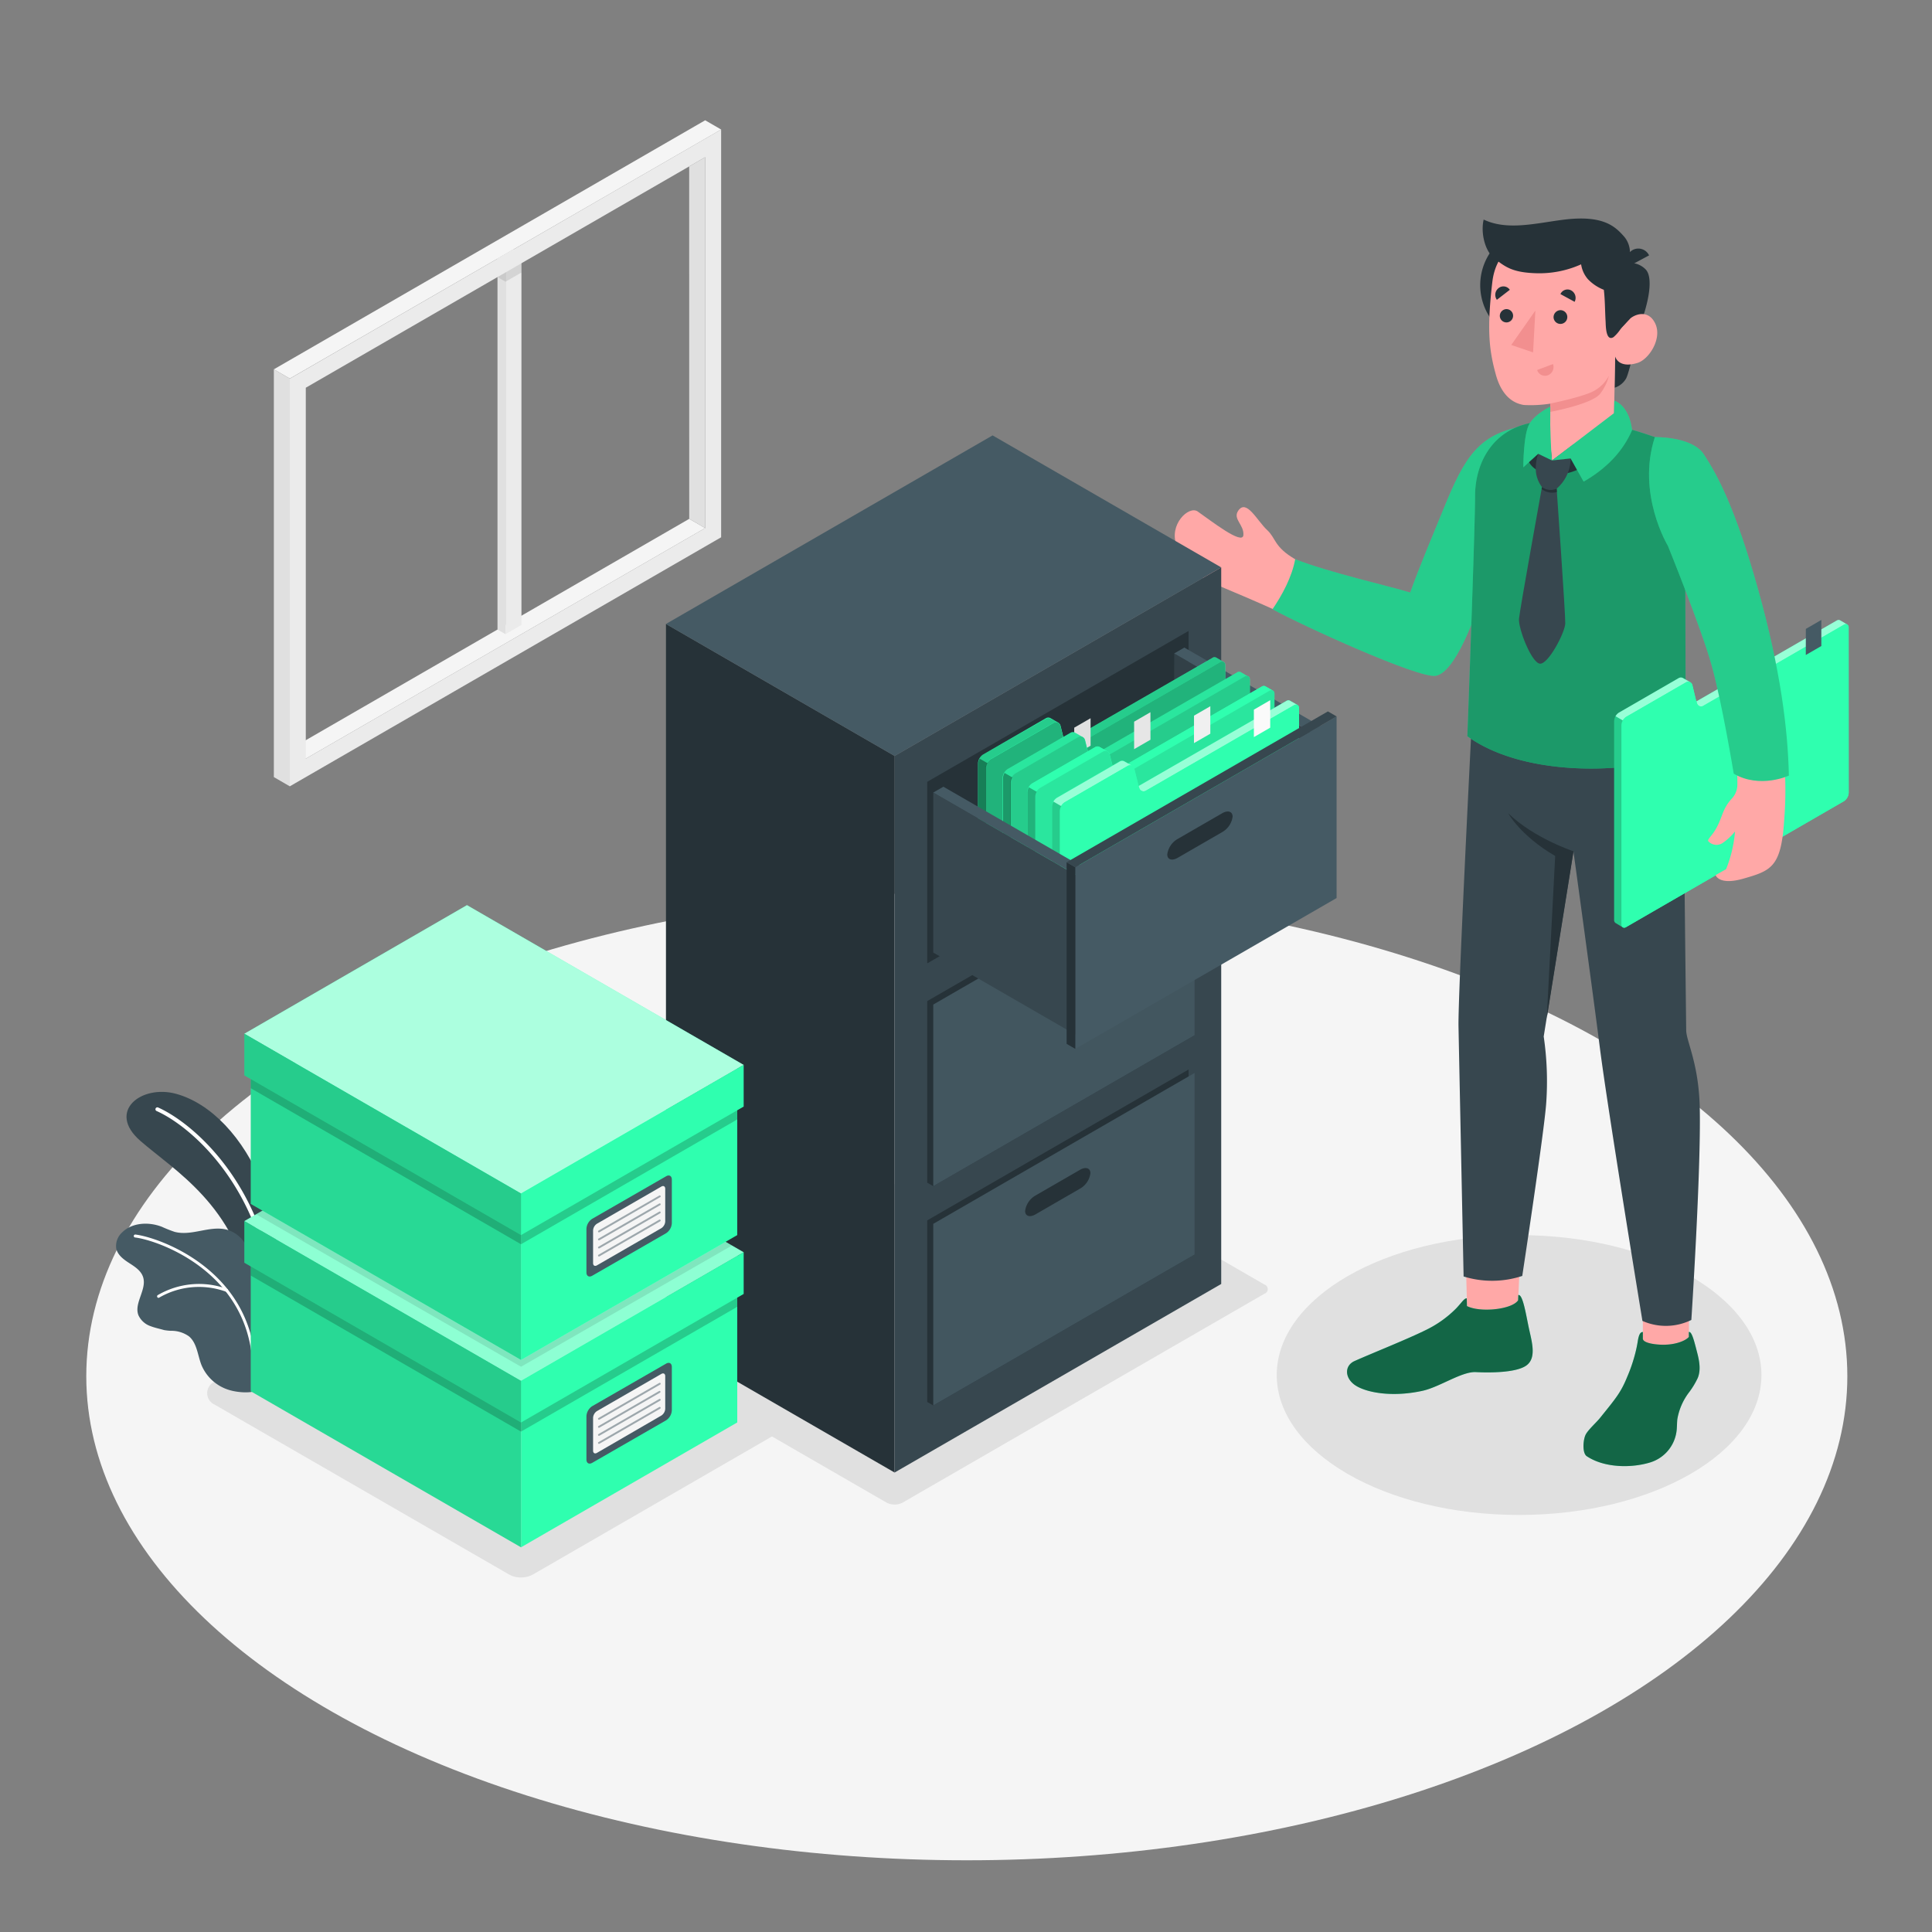 <svg xmlns="http://www.w3.org/2000/svg" viewBox="0 0 500 500"><rect x="0" y="0" width="500" height="500" fill="#808080" stroke="none"/><g id="freepik--Floor--inject-45"><ellipse id="freepik--floor--inject-45" cx="250.21" cy="356.17" rx="227.88" ry="125.27" style="fill:#f5f5f5"></ellipse></g><g id="freepik--Shadow--inject-45"><path id="freepik--shadow--inject-45" d="M161.16,347.12,254.83,293a4.55,4.55,0,0,1,4.1,0l68.31,39.44a1.25,1.25,0,0,1,0,2.37l-93.67,54.08a4.55,4.55,0,0,1-4.1,0l-68.31-39.44A1.25,1.25,0,0,1,161.16,347.12Z" style="fill:#e0e0e0"></path><ellipse id="freepik--shadow--inject-45" cx="393.14" cy="355.86" rx="62.72" ry="36.21" style="fill:#e0e0e0"></ellipse><path id="freepik--shadow--inject-45" d="M134.83,408.25a6.28,6.28,0,0,1-3.08-.77l-76.26-44a3.24,3.24,0,0,1,0-5.87l61.67-35.63a6.66,6.66,0,0,1,6.18,0l76.26,44a3.25,3.25,0,0,1,0,5.88l-61.68,35.62A6.32,6.32,0,0,1,134.83,408.25Z" style="fill:#e0e0e0"></path></g><g id="freepik--Plants--inject-45"><g id="freepik--plants--inject-45"><path d="M71.88,333.87S73,319.25,68,306.79s-13.44-21.25-22.43-23.71-18,4.52-9.29,12.14S61.14,312,65,335.12Z" style="fill:#37474f"></path><path d="M69.92,329.64H70a.49.49,0,0,0,.39-.58c-5.1-25.55-21.53-38.94-29.51-42.46a.5.5,0,0,0-.4.91c7.81,3.44,23.92,16.6,28.94,41.74A.48.48,0,0,0,69.92,329.64Z" style="fill:#fff"></path><path d="M30.09,323.17c.39,1.66,1.91,2.78,3.35,3.71s3,1.92,3.56,3.53c1.14,3.25-2.43,6.84-1.16,10A5.36,5.36,0,0,0,39,343.22c1.12.43,2.3.66,3.46,1a14.26,14.26,0,0,0,1.7.19,7.84,7.84,0,0,1,4.75,1.44c2.08,1.76,2.23,4.84,3.21,7.37a11.27,11.27,0,0,0,6.91,6.42c2.57.86,6.64,1,7.55,0,.69-.79-.35-3.76-.18-4.79a44.1,44.1,0,0,0,.5-8,14.92,14.92,0,0,1,.17-3.66q.41-2,.78-4.05c.39-2.18,1.11-4.51.58-6.74-.59-2.45-3.12-3-3.65-5.38-.22-1-.24-1.94-.44-2.9a8,8,0,0,0-5.76-5.91c-4.38-1.07-9,1.76-13.4.59a32.71,32.71,0,0,1-3.27-1.3c-3.45-1.35-7.79-1.12-10.39,1.53A4.73,4.73,0,0,0,30.09,323.17Z" style="fill:#455a64"></path><path d="M65.69,352.64h0a.4.4,0,0,0,.36-.41c-1.74-24.12-25.28-32.06-31-32.73a.39.39,0,0,0-.43.34.38.38,0,0,0,.34.42c5.61.66,28.64,8.42,30.34,32A.38.38,0,0,0,65.69,352.64Z" style="fill:#fff"></path><path d="M41,335.88a.34.34,0,0,0,.22-.07,20.49,20.49,0,0,1,17.35-1.49.39.39,0,0,0,.25-.73,21.2,21.2,0,0,0-18,1.59.38.38,0,0,0-.1.53A.37.37,0,0,0,41,335.88Z" style="fill:#fff"></path></g></g><g id="freepik--Window--inject-45"><g id="freepik--window--inject-45"><g id="freepik--window--inject-45"><polygon points="75 193.95 79.14 196.34 182.5 136.66 178.37 134.28 75 193.95" style="fill:#f5f5f5"></polygon><polygon points="130.82 68.14 130.82 164.12 134.95 161.73 134.95 65.75 130.82 68.14" style="fill:#ebebeb"></polygon><polygon points="128.75 66.94 130.82 68.14 130.82 164.12 128.75 162.92 128.75 66.94" style="fill:#e0e0e0"></polygon><polygon points="130.82 68.14 134.95 65.75 132.89 64.55 128.75 66.94 130.82 68.14" style="fill:#fafafa"></polygon><path d="M186.63,33.52,75,98V203.5l111.63-64.45ZM182.5,136.66,79.14,196.34v-96L182.5,40.68Z" style="fill:#ebebeb"></path><polygon points="182.5 136.66 178.37 134.28 178.36 43.07 182.5 40.68 182.5 136.66" style="fill:#e0e0e0"></polygon><polygon points="186.63 33.52 182.5 31.13 70.87 95.58 75 97.97 186.63 33.52" style="fill:#f5f5f5"></polygon><polygon points="70.87 95.58 75 97.97 75 203.5 70.87 201.11 70.87 95.58" style="fill:#e0e0e0"></polygon><polygon points="130.82 70.52 134.94 68.14 134.94 70.53 130.82 72.91 130.82 70.52" style="opacity:0.1"></polygon><polygon points="130.82 72.91 128.75 71.71 130.82 70.52 130.82 72.91" style="opacity:0.1"></polygon></g></g></g><g id="freepik--Character--inject-45"><g id="freepik--character--inject-45"><path d="M393.81,111c-7.25,2.4-9,2.94-14,10.74-4.82,7.5-9.79,21.35-14.1,32.47-8-2.27-24.88-6.21-30.47-9.45s-5-5.48-7.29-7.57c-2.62-2.41-5.37-8.19-7.51-5-1.45,2.14,1.54,3.58,1.35,6.29s-8.39-3.71-11.83-6.11c-2.28-1.6-7.57,3.4-5.44,8.83,1.87,4.8,4.88,7.85,10.27,10.12,5.69,2.41,8.66,3.62,15.81,6.83,7.47,3.35,38.25,17,41.29,15.07,6.93-3.42,13.28-24.87,17.48-34.13S390.76,120.23,393.81,111Z" style="fill:#ffa8a7"></path><path d="M395.56,110.08c-3.11,4.09-1.83,2.44-2.79,8.74-.77,5.09-11.46,54-21.13,56.07-4.25.89-34.88-13.12-42.31-17.22,2.51-3.7,5-8.27,5.87-12.94,8.9,3.48,24.25,6.91,29.76,8.62,2.55-7.11,5.67-14.41,8.6-21.59C379.13,118.1,382.71,111.93,395.56,110.08Z" style="fill:#2FFFAF"></path><path d="M395.56,110.08c-3.11,4.09-1.83,2.44-2.79,8.74-.77,5.09-11.46,54-21.13,56.07-4.25.89-34.88-13.12-42.31-17.22,2.51-3.7,5-8.27,5.87-12.94,8.9,3.48,24.25,6.91,29.76,8.62,2.55-7.11,5.67-14.41,8.6-21.59C379.13,118.1,382.71,111.93,395.56,110.08Z" style="opacity:0.2"></path><rect x="425.17" y="331.89" width="11.93" height="20.43" style="fill:#ffa8a7"></rect><polygon points="392.76 339.61 379.73 340.06 379.08 316.45 393.83 315.97 392.76 339.61" style="fill:#ffa8a7"></polygon><path d="M435.64,192.88c0,10.86.75,74,.75,74,.26,3.12,3.27,8.68,3.51,19.94.34,16.33-2.18,54.78-2.18,54.78a14.94,14.94,0,0,1-12.66.25s-8.93-54.39-11-70.55c-1.78-14.11-6.86-51-6.86-51l-7.69,47.94a79.56,79.56,0,0,1,.64,17.34c-.53,7.48-6.19,44.63-6.19,44.63a24.94,24.94,0,0,1-15.18.14s-1.19-57.9-1.32-64.75c-.15-7.82,3.26-75.08,3.26-75.08Z" style="fill:#37474f"></path><path d="M425.17,346.42v-1.7c-.64,0-1,.62-1.28,2.16a33.25,33.25,0,0,1-.69,3.37,41.08,41.08,0,0,1-2.09,6.11c-1.69,4.16-3.1,5.71-7,10.57-.91,1.15-3,3-3.7,4.27s-1,4.85.25,5.67c4.5,3,11.35,3.09,16.19,1.67a9.76,9.76,0,0,0,7-7.9c.18-1.1.12-2.22.24-3.33a15.83,15.83,0,0,1,3-6.93,20.85,20.85,0,0,0,2.29-3.77c1-2.46.2-5.22-.44-7.66-.55-2.11-1.15-4.43-1.87-4.23V346c-.87,1-3.27,1.91-6,2C429.4,348.1,425.16,347.76,425.17,346.42Z" style="fill:#2FFFAF"></path><path d="M425.17,346.42v-1.7c-.64,0-1,.62-1.28,2.16a33.25,33.25,0,0,1-.69,3.37,41.08,41.08,0,0,1-2.09,6.11c-1.69,4.16-3.1,5.71-7,10.57-.91,1.15-3,3-3.7,4.27s-1,4.85.25,5.67c4.5,3,11.35,3.09,16.19,1.67a9.76,9.76,0,0,0,7-7.9c.18-1.1.12-2.22.24-3.33a15.83,15.83,0,0,1,3-6.93,20.85,20.85,0,0,0,2.29-3.77c1-2.46.2-5.22-.44-7.66-.55-2.11-1.15-4.43-1.87-4.23V346c-.87,1-3.27,1.91-6,2C429.4,348.1,425.16,347.76,425.17,346.42Z" style="opacity:0.6"></path><path d="M379.6,336c-.68,0-1.23,1-2.72,2.59a28.53,28.53,0,0,1-7.67,5.52c-4.88,2.44-14.36,6.2-18.66,8.13-2.68,1.21-2.55,4.45.22,6.29s9.47,3.18,17.5,1.38c4.38-1,10.08-5,13.69-4.81s10.35.17,13-1.67,1.59-5.75.84-9.12c-.82-3.68-1.64-9.41-2.86-9.16l-.06,1.37c-1.57,2.38-9.79,3.24-13.23,1.49Z" style="fill:#2FFFAF"></path><path d="M379.6,336c-.68,0-1.23,1-2.72,2.59a28.53,28.53,0,0,1-7.67,5.52c-4.88,2.44-14.36,6.2-18.66,8.13-2.68,1.21-2.55,4.45.22,6.29s9.47,3.18,17.5,1.38c4.38-1,10.08-5,13.69-4.81s10.35.17,13-1.67,1.59-5.75.84-9.12c-.82-3.68-1.64-9.41-2.86-9.16l-.06,1.37c-1.57,2.38-9.79,3.24-13.23,1.49Z" style="opacity:0.6"></path><path d="M407.23,220.31s-10.15-3.31-16.9-9.83c0,0,3.06,5.72,12.15,11.05l-2.18,42Z" style="fill:#263238"></path><path d="M415.92,109.54a112.35,112.35,0,0,1,12.36,3.58c3.08,1.1,4.74,4,5.4,6.92,2.1,9.26,2.47,28.69,2.47,28.69l.12,45.23c-7.84,5.71-40,8.61-56.52-3.43,0,0,2-53.88,2-62.26s4.66-18.46,17.52-19.21Z" style="fill:#2FFFAF"></path><path d="M415.92,109.54a112.35,112.35,0,0,1,12.36,3.58c3.08,1.1,4.74,4,5.4,6.92,2.1,9.26,2.47,28.69,2.47,28.69l.12,45.23c-7.84,5.71-40,8.61-56.52-3.43,0,0,2-53.88,2-62.26s4.66-18.46,17.52-19.21Z" style="opacity:0.4"></path><path d="M478.43,162.43a.88.88,0,0,0-.34-.79l-.09-.06-1.81-1.05h0a.9.9,0,0,0-.88.09L439,181.53,438,177.27a1.21,1.21,0,0,0-.52-.69h0l-1.88-1.09h0a1.13,1.13,0,0,0-1.15,0L419,184.42a2.78,2.78,0,0,0-1.26,2.17v51.46a.92.92,0,0,0,.33.8h0L420,240h0a.92.92,0,0,0,.86-.1l56.33-32.53a2.78,2.78,0,0,0,1.26-2.17Z" style="fill:#2FFFAF"></path><path d="M437.42,176.56a1.1,1.1,0,0,0-1.12.05l-15.43,8.9a2.78,2.78,0,0,0-.89.94l-1.88-1.09a2.53,2.53,0,0,1,.89-.94l15.43-8.91a1.13,1.13,0,0,1,1.15,0h0Z" style="fill:#fff;opacity:0.5"></path><path d="M478,161.58a1,1,0,0,0-.82.13l-36.31,20.94a1.09,1.09,0,0,1-1.67-.66l-.17-.46,36.27-20.92a1.16,1.16,0,0,1,.55-.17.67.67,0,0,1,.33.08h0Z" style="fill:#fff;opacity:0.5"></path><path d="M478.43,162.43l0,42.74a2.77,2.77,0,0,1-1.25,2.18L420.72,240a.74.74,0,0,1-1.11-.64V187.69a2.5,2.5,0,0,1,.37-1.23,2.67,2.67,0,0,1,.88-.94l15.44-8.91a1.13,1.13,0,0,1,1.12-.05l0,0h0a1.21,1.21,0,0,1,.52.69l1.06,4.26.16.46a1.1,1.1,0,0,0,1.68.67l36.31-20.95a.94.94,0,0,1,.82-.12l.05,0h0A.89.89,0,0,1,478.43,162.43Z" style="fill:#2FFFAF"></path><polygon points="467.34 169.51 467.35 162.76 471.36 160.44 471.36 167.19 467.34 169.51" style="fill:#455a64"></polygon><path d="M420.07,240l-.06,0-1.94-1.12a.92.92,0,0,1-.34-.8V186.59a2.61,2.61,0,0,1,.37-1.23l1.88,1.09h0a2.49,2.49,0,0,0-.36,1.23v51.62A.72.72,0,0,0,420.07,240Z" style="opacity:0.2"></path><path d="M458.37,170.08C448,127.6,442.63,114.57,430,114.73c-3.68,4.41.2,18.11,2.64,24.78,0,0,11.16,27.27,13.24,37,1.82,8.56,3.88,19.32,3.75,26.68a5.3,5.3,0,0,1-1.45,3.5c-2.37,2.57-2.38,4.64-3.91,7.48-1.2,2.23-2.52,3.06-2.15,3.56a2.89,2.89,0,0,0,3.9.29,14.64,14.64,0,0,0,3-2.84,32.86,32.86,0,0,1-2.31,9.76L444,226.48s.81,2.74,7.19.91c7.21-2.06,9.79-3,10.55-15.17a93.92,93.92,0,0,0,.13-13.53C460.83,187.1,460,176.92,458.37,170.08Z" style="fill:#ffa8a7"></path><path d="M428.28,113.12s9.63-.21,12.68,4.46c3.52,5.39,8.1,13.75,14,34.82s7.74,36.46,8,48.32c0,0-7.42,3.47-14.27-.49,0,0-3-18.33-5.73-28.08s-11.31-30.89-11.31-30.89S423.48,127.79,428.28,113.12Z" style="fill:#2FFFAF"></path><path d="M428.28,113.12s9.63-.21,12.68,4.46c3.52,5.39,8.1,13.75,14,34.82s7.74,36.46,8,48.32c0,0-7.42,3.47-14.27-.49,0,0-3-18.33-5.73-28.08s-11.31-30.89-11.31-30.89S423.48,127.79,428.28,113.12Z" style="opacity:0.2"></path><path d="M413.28,73.8a15.1,15.1,0,1,1-15.1-15.1A15.1,15.1,0,0,1,413.28,73.8Z" style="fill:#263238"></path><path d="M424.28,84.53s-2.45,11.5-3.43,13.39a5.22,5.22,0,0,1-3,2.42l.17-8.08Z" style="fill:#263238"></path><path d="M421.21,68.07a5.65,5.65,0,0,1,4.68,1.65c2,2.06.89,8.5-1.61,14.81l-4.61.53Z" style="fill:#263238"></path><path d="M418.28,85.07c.93.55,2.25-1.23,3.39-2.42s4.86-2.82,6.71,1.09-1.64,9.25-4.56,10.17c-5.05,1.58-5.81-1.65-5.81-1.65L417.64,111h0c-3.49,4.47-11.33,9.73-15.55,9-3.37-.6-4.11-6.29-.89-10l0-5.54a32.22,32.22,0,0,1-6.81.35c-3.71-.57-6-3.5-7.17-7.52-1.81-6.45-2.49-11.67-1-24.36,1.68-13.91,17.86-14,26.6-8.55S418.28,85.07,418.28,85.07Z" style="fill:#ffa8a7"></path><path d="M386.55,66.71c3.05,2.48,5,3.8,10.93,4a26.4,26.4,0,0,0,11.71-2.3,7.59,7.59,0,0,0,1.74,3.82A11.43,11.43,0,0,0,415.07,75c.31,2.51.3,5.72.46,8.24.05.85,0,5.27,2.06,4a10.27,10.27,0,0,0,1.76-2,29.85,29.85,0,0,1,2.32-2.58c1.59-1.45-.46-14.58-.46-14.58a6.37,6.37,0,0,0-1.1-7.09c-2.19-2.41-5.23-5.34-15.14-4.17-7.06.84-14.75,3-21,0C383.15,60.36,384.36,64.93,386.55,66.71Z" style="fill:#263238"></path><path d="M421.2,69.09l5.58-3a3.08,3.08,0,0,0-4.23-1.4A3.33,3.33,0,0,0,421.2,69.09Z" style="fill:#263238"></path><path d="M401.22,104.44s8.28-1.67,11.18-3.21a9.58,9.58,0,0,0,4-4,13.12,13.12,0,0,1-2.28,4.67c-2.12,2.71-12.91,4.7-12.91,4.7Z" style="fill:#f28f8f"></path><path d="M402.06,82.13a1.78,1.78,0,1,0,1.78-1.86A1.83,1.83,0,0,0,402.06,82.13Z" style="fill:#263238"></path><path d="M403.84,76.11l3.67,2a2.2,2.2,0,0,0-.85-2.93A2,2,0,0,0,403.84,76.11Z" style="fill:#263238"></path><path d="M401.92,94.22l-4.11,1.54a2.14,2.14,0,0,0,2.79,1.36A2.3,2.3,0,0,0,401.92,94.22Z" style="fill:#f28f8f"></path><path d="M387.39,77.59,390.74,75a2,2,0,0,0-2.91-.44A2.21,2.21,0,0,0,387.39,77.59Z" style="fill:#263238"></path><path d="M388.15,81.79A1.72,1.72,0,1,0,389.87,80,1.76,1.76,0,0,0,388.15,81.79Z" style="fill:#263238"></path><polygon points="397.35 80.38 396.76 91.2 391.11 89.28 397.35 80.38" style="fill:#f28f8f"></polygon><path d="M395.31,118.81c1.06,2.51,3,3.53,6.53,3.92a13.1,13.1,0,0,0,9.76-3.39L407.21,115l-5.56,4.19-.47-4.67Z" style="fill:#263238"></path><path d="M398.08,117.44a11.68,11.68,0,0,0-.58,4.7,8,8,0,0,0,1.56,3.91,4.34,4.34,0,0,0,3.8.41,10.37,10.37,0,0,0,3.61-7.85l-4.82.55Z" style="fill:#37474f"></path><path d="M399.06,126.05s-5.7,31.51-5.94,34.05,3.28,11.58,5.46,11.66,6.45-8.1,6.51-10.42-2.23-34.88-2.23-34.88Z" style="fill:#37474f"></path><path d="M402.86,126.46a3.81,3.81,0,0,1-3.8-.41l-.09.5a4.38,4.38,0,0,0,3.95.78Z" style="fill:#263238"></path><path d="M401.65,119.16l16.07-12.25.06-3.22s3.77,1,4.61,7.6c-2.29,5.33-6.45,9.87-12.55,13.35l-3.37-6Z" style="fill:#2FFFAF"></path><path d="M401.65,119.16l16.07-12.25.06-3.22s3.77,1,4.61,7.6c-2.29,5.33-6.45,9.87-12.55,13.35l-3.37-6Z" style="opacity:0.2"></path><path d="M401.22,105.24s-3.78,1.75-5.39,4.41-1.6,11.29-1.6,11.29l3.85-3.5,3.57,1.72c-.34-3.38-.45-9.18-.45-9.18Z" style="fill:#2FFFAF"></path><path d="M401.22,105.24s-3.78,1.75-5.39,4.41-1.6,11.29-1.6,11.29l3.85-3.5,3.57,1.72c-.34-3.38-.45-9.18-.45-9.18Z" style="opacity:0.2"></path></g></g><g id="freepik--Cabinet--inject-45"><g id="freepik--cabinet--inject-45"><g id="freepik--cabinet--inject-45"><polygon points="231.52 381.09 172.35 346.93 172.35 161.48 231.52 195.64 231.52 381.09" style="fill:#263238"></polygon><polygon points="231.52 195.64 316.05 146.84 316.05 332.29 231.52 381.09 231.52 195.64" style="fill:#37474f"></polygon><polygon points="316.05 146.84 231.52 195.64 172.35 161.48 256.88 112.68 316.05 146.84" style="fill:#455a64"></polygon><polygon points="239.97 315.83 307.6 276.79 307.6 323.79 309.15 324.69 241.53 363.73 239.97 362.83 239.97 315.83" style="fill:#263238"></polygon><polygon points="241.53 316.73 309.15 277.69 309.15 324.69 241.53 363.73 241.53 316.73" style="fill:#455a64"></polygon><g style="opacity:0.05"><polygon points="241.53 316.73 309.15 277.69 309.15 324.69 241.53 363.73 241.53 316.73"></polygon></g><path d="M268,309.39l11.5-6.64c1.49-.86,2.7-.46,2.7.88a5.39,5.39,0,0,1-2.71,4L268,314.27c-1.49.87-2.7.47-2.7-.88A5.43,5.43,0,0,1,268,309.39Z" style="fill:#263238"></path><polygon points="239.97 259.08 307.6 220.04 307.6 267.04 309.15 267.94 241.53 306.98 239.97 306.08 239.97 259.08" style="fill:#263238"></polygon><polygon points="241.53 259.98 309.15 220.94 309.15 267.94 241.53 306.98 241.53 259.98" style="fill:#455a64"></polygon><g style="opacity:0.05"><polygon points="241.53 259.98 309.15 220.94 309.15 267.94 241.53 306.98 241.53 259.98"></polygon></g><path d="M268,252.64l11.5-6.64c1.49-.86,2.7-.46,2.7.88a5.39,5.39,0,0,1-2.71,4L268,257.52c-1.49.87-2.7.47-2.7-.88A5.43,5.43,0,0,1,268,252.64Z" style="fill:#263238"></path><polygon points="239.97 202.33 307.6 163.29 307.6 210.28 239.97 249.32 239.97 202.33" style="fill:#263238"></polygon></g><g id="freepik--Drawer--inject-45"><polygon points="341.41 190.76 303.89 169.11 303.88 210.52 341.4 232.17 341.41 190.76" style="fill:#37474f"></polygon><g style="opacity:0.1"><polygon points="341.41 190.76 303.89 169.11 303.88 210.52 341.4 232.17 341.41 190.76"></polygon></g><polygon points="306.51 167.59 303.88 169.11 341.41 190.76 344.03 189.25 306.51 167.59" style="fill:#455a64"></polygon><path d="M317.08,172.16a.92.92,0,0,0-.37-.83.37.37,0,0,0-.09-.06l-1.91-1.11h0a.92.92,0,0,0-.93.09l-38.21,22-1.12-4.49a1.23,1.23,0,0,0-.55-.73h0l-2-1.16h0a1.19,1.19,0,0,0-1.21,0l-16.26,9.39a2.91,2.91,0,0,0-1.32,2.29v54.21a.92.92,0,0,0,.36.84h0l2,1.19h0a1,1,0,0,0,.9-.11l59.36-34.27a2.92,2.92,0,0,0,1.32-2.29Z" style="fill:#2FFFAF"></path><path d="M273.86,187.05a1.19,1.19,0,0,0-1.18,0l-16.26,9.39a2.7,2.7,0,0,0-.93,1l-2-1.16a2.78,2.78,0,0,1,.93-1L270.7,186a1.19,1.19,0,0,1,1.21,0h0Z" style="opacity:0.2"></path><path d="M316.62,171.27a1,1,0,0,0-.87.13L277.5,193.47a1.16,1.16,0,0,1-1.77-.7l-.17-.48,38.21-22a1.21,1.21,0,0,1,.59-.18.64.64,0,0,1,.34.09h0Z" style="opacity:0.2"></path><path d="M317.08,172.17l0,45a2.91,2.91,0,0,1-1.32,2.29l-59.51,34.36a.78.78,0,0,1-1.17-.68V198.78a3,3,0,0,1,1.32-2.29l16.26-9.38a1.19,1.19,0,0,1,1.19-.06l0,0h0a1.23,1.23,0,0,1,.55.73l1.12,4.49.17.48a1.16,1.16,0,0,0,1.77.71l38.25-22.07a1,1,0,0,1,.87-.13l.05,0h0A1,1,0,0,1,317.08,172.17Z" style="fill:#2FFFAF"></path><path d="M317.08,172.17l0,45a2.91,2.91,0,0,1-1.32,2.29l-59.51,34.36a.78.78,0,0,1-1.17-.68V198.78a3,3,0,0,1,1.32-2.29l16.26-9.38a1.19,1.19,0,0,1,1.19-.06l0,0h0a1.23,1.23,0,0,1,.55.73l1.12,4.49.17.48a1.16,1.16,0,0,0,1.77.71l38.25-22.07a1,1,0,0,1,.87-.13l.05,0h0A1,1,0,0,1,317.08,172.17Z" style="opacity:0.3"></path><polygon points="278.01 195.43 278.01 188.32 282.24 185.88 282.24 192.99 278.01 195.43" style="fill:#e0e0e0"></polygon><path d="M255.58,253.89l-.06,0-2-1.19a1,1,0,0,1-.36-.84V197.62a2.71,2.71,0,0,1,.39-1.3l2,1.16h0a2.68,2.68,0,0,0-.39,1.3v54.39A.77.77,0,0,0,255.58,253.89Z" style="opacity:0.5"></path><path d="M323.45,175.88a.94.94,0,0,0-.37-.84l-.09,0-1.91-1.12h0a.92.92,0,0,0-.93.09l-38.21,22-1.12-4.49a1.26,1.26,0,0,0-.55-.73h0l-2-1.16h0a1.19,1.19,0,0,0-1.21,0l-16.26,9.39a2.92,2.92,0,0,0-1.32,2.29v54.22a.92.92,0,0,0,.36.83h0l2,1.19h0a1,1,0,0,0,.9-.11l59.36-34.27a2.91,2.91,0,0,0,1.32-2.29Z" style="fill:#2FFFAF"></path><path d="M280.24,190.76a1.19,1.19,0,0,0-1.19.06l-16.26,9.38a2.78,2.78,0,0,0-.93,1l-2-1.15a2.7,2.7,0,0,1,.93-1l16.26-9.39a1.19,1.19,0,0,1,1.21,0h0Z" style="opacity:0.1"></path><path d="M323,175a1,1,0,0,0-.87.13l-38.25,22.07a1.16,1.16,0,0,1-1.77-.71l-.17-.48,38.21-22a1.21,1.21,0,0,1,.59-.18.75.75,0,0,1,.34.09h0Z" style="opacity:0.1"></path><path d="M323.45,175.88l0,45a2.92,2.92,0,0,1-1.32,2.29l-59.51,34.35a.78.78,0,0,1-1.17-.67v-54.4a2.68,2.68,0,0,1,.39-1.3,2.75,2.75,0,0,1,.93-1l16.26-9.39a1.16,1.16,0,0,1,1.19,0h0a1.25,1.25,0,0,1,.55.74l1.12,4.48.17.49a1.16,1.16,0,0,0,1.77.7l38.25-22.07A1,1,0,0,1,323,175l.05,0,0,0h0A.94.94,0,0,1,323.45,175.88Z" style="fill:#2FFFAF"></path><path d="M323.45,175.88l0,45a2.92,2.92,0,0,1-1.32,2.29l-59.51,34.35a.78.78,0,0,1-1.17-.67v-54.4a2.68,2.68,0,0,1,.39-1.3,2.75,2.75,0,0,1,.93-1l16.26-9.39a1.16,1.16,0,0,1,1.19,0h0a1.25,1.25,0,0,1,.55.74l1.12,4.48.17.49a1.16,1.16,0,0,0,1.77.7l38.25-22.07A1,1,0,0,1,323,175l.05,0,0,0h0A.94.94,0,0,1,323.45,175.88Z" style="opacity:0.2"></path><polygon points="293.51 193.88 293.51 186.77 297.73 184.32 297.74 191.44 293.51 193.88" style="fill:#e6e6e6"></polygon><path d="M262,257.6l-.06,0-2-1.18a1,1,0,0,1-.36-.84V201.34a2.65,2.65,0,0,1,.39-1.3l2,1.15h0a2.64,2.64,0,0,0-.39,1.29v54.39A.77.77,0,0,0,262,257.6Z" style="opacity:0.4"></path><path d="M329.82,179.59a.92.92,0,0,0-.37-.83.37.37,0,0,0-.09-.06l-1.91-1.11h0a1,1,0,0,0-.93.1l-38.21,22-1.12-4.48a1.2,1.2,0,0,0-.55-.73h0l-2-1.15h0a1.15,1.15,0,0,0-1.21,0l-16.26,9.38a2.92,2.92,0,0,0-1.32,2.29v54.22a1,1,0,0,0,.36.84h0l2,1.18h0a.92.92,0,0,0,.9-.11l59.36-34.26a2.94,2.94,0,0,0,1.32-2.29Z" style="fill:#2FFFAF"></path><path d="M286.61,194.48a1.19,1.19,0,0,0-1.19.05l-16.26,9.38a2.87,2.87,0,0,0-.93,1l-2-1.15a2.7,2.7,0,0,1,.93-1l16.26-9.38a1.15,1.15,0,0,1,1.21,0h0Z" style="fill:#2FFFAF"></path><path d="M329.36,178.7a1,1,0,0,0-.87.13L290.24,200.9a1.16,1.16,0,0,1-1.77-.7l-.17-.49,38.21-22a1.11,1.11,0,0,1,.59-.18.74.74,0,0,1,.34.08h0Z" style="fill:#2FFFAF"></path><path d="M329.82,179.59l0,45a2.92,2.92,0,0,1-1.32,2.29L269,261.27a.78.78,0,0,1-1.17-.67V206.21a3,3,0,0,1,1.32-2.29l16.26-9.39a1.21,1.21,0,0,1,1.19-.05l0,0h0a1.2,1.2,0,0,1,.55.73l1.12,4.49.17.48a1.16,1.16,0,0,0,1.77.7l38.25-22.07a1,1,0,0,1,.87-.13l.05,0,0,0h0A.94.94,0,0,1,329.82,179.59Z" style="fill:#2FFFAF"></path><path d="M329.82,179.59l0,45a2.92,2.92,0,0,1-1.32,2.29L269,261.27a.78.78,0,0,1-1.17-.67V206.21a3,3,0,0,1,1.32-2.29l16.26-9.39a1.21,1.21,0,0,1,1.19-.05l0,0h0a1.2,1.2,0,0,1,.55.73l1.12,4.49.17.48a1.16,1.16,0,0,0,1.77.7l38.25-22.07a1,1,0,0,1,.87-.13l.05,0,0,0h0A.94.94,0,0,1,329.82,179.59Z" style="opacity:0.1"></path><polygon points="309 192.32 309.01 185.21 313.23 182.77 313.23 189.88 309 192.32" style="fill:#f0f0f0"></polygon><path d="M268.32,261.32l-.06,0-2-1.19a1,1,0,0,1-.36-.84V205.05a2.71,2.71,0,0,1,.39-1.3l2,1.15h0a2.68,2.68,0,0,0-.39,1.3V260.6A.8.8,0,0,0,268.32,261.32Z" style="opacity:0.3"></path><path d="M336.19,183.3a.94.94,0,0,0-.36-.83l-.1-.06-1.91-1.11h0a.92.92,0,0,0-.93.09l-38.21,22-1.12-4.49a1.23,1.23,0,0,0-.55-.73h0l-2-1.16h0a1.17,1.17,0,0,0-1.21,0l-16.26,9.39a2.91,2.91,0,0,0-1.32,2.28V263a1,1,0,0,0,.36.84h0l2,1.19h0a.94.94,0,0,0,.9-.11l59.36-34.27a2.92,2.92,0,0,0,1.32-2.29Z" style="fill:#2FFFAF"></path><path d="M293,198.19a1.21,1.21,0,0,0-1.19.05l-16.26,9.39a2.7,2.7,0,0,0-.93,1l-2-1.16a2.78,2.78,0,0,1,.93-1l16.26-9.38a1.19,1.19,0,0,1,1.21,0h0Z" style="fill:#fff;opacity:0.5"></path><path d="M335.73,182.41a1,1,0,0,0-.87.13l-38.25,22.07a1.16,1.16,0,0,1-1.77-.7l-.17-.48,38.21-22a1.21,1.21,0,0,1,.59-.18.64.64,0,0,1,.34.09h0Z" style="fill:#fff;opacity:0.5"></path><path d="M336.19,183.31l0,45a2.91,2.91,0,0,1-1.32,2.29L275.38,265a.78.78,0,0,1-1.17-.68V209.92a3,3,0,0,1,1.32-2.29l16.26-9.38a1.19,1.19,0,0,1,1.19-.06l0,0h0a1.23,1.23,0,0,1,.55.73l1.12,4.49.17.48a1.16,1.16,0,0,0,1.77.71l38.25-22.08a1,1,0,0,1,.87-.12l0,0h.05A1,1,0,0,1,336.19,183.31Z" style="fill:#2FFFAF"></path><polygon points="324.5 190.76 324.5 183.66 328.73 181.21 328.73 188.32 324.5 190.76" style="fill:#fafafa"></polygon><path d="M274.69,265l-.06,0-2-1.19a1,1,0,0,1-.36-.84V208.76a2.71,2.71,0,0,1,.39-1.3l2,1.16h0a2.68,2.68,0,0,0-.39,1.3v54.39A.77.77,0,0,0,274.69,265Z" style="opacity:0.2"></path><polygon points="279.05 226.76 241.53 205.12 241.52 246.52 279.04 268.17 279.05 226.76" style="fill:#37474f"></polygon><polygon points="244.15 203.6 241.52 205.11 279.05 226.76 281.67 225.25 244.15 203.6" style="fill:#455a64"></polygon><polygon points="278.29 224.45 345.91 185.41 345.91 232.41 278.29 271.45 278.29 224.45" style="fill:#455a64"></polygon><path d="M304.8,217.11l11.5-6.64c1.49-.86,2.7-.46,2.7.88a5.41,5.41,0,0,1-2.7,4L304.79,222c-1.49.86-2.7.47-2.7-.88A5.41,5.41,0,0,1,304.8,217.11Z" style="fill:#263238"></path><polygon points="278.29 224.45 276.04 223.15 276.04 270.15 278.29 271.45 278.29 224.45" style="fill:#263238"></polygon><polygon points="276.04 223.15 343.66 184.11 345.91 185.41 278.29 224.45 276.04 223.15" style="fill:#37474f"></polygon></g></g></g><g id="freepik--Boxes--inject-45"><g id="freepik--Box--inject-45"><polygon points="134.84 400.44 134.84 357.37 190.8 325.06 190.8 368.13 134.84 400.44" style="fill:#2FFFAF"></polygon><polygon points="134.84 357.37 64.9 316.98 64.9 360.06 134.84 400.44 134.84 357.37" style="fill:#2FFFAF"></polygon><polygon points="134.84 357.37 64.9 316.98 64.9 360.06 134.84 400.44 134.84 357.37" style="opacity:0.15"></polygon><polygon points="134.84 357.37 192.46 324.09 120.85 282.74 63.24 316.02 134.84 357.37" style="fill:#2FFFAF"></polygon><polygon points="134.84 357.37 192.46 324.09 120.85 282.74 63.24 316.02 134.84 357.37" style="fill:#fff;opacity:0.45"></polygon><polygon points="134.84 357.37 134.84 368.14 192.46 334.87 192.46 324.09 134.84 357.37" style="fill:#2FFFAF"></polygon><polygon points="134.84 368.14 190.8 335.83 190.8 338.2 134.84 370.5 134.84 368.14" style="opacity:0.2"></polygon><polygon points="63.24 316.02 134.84 357.37 134.84 368.14 63.24 326.79 63.24 316.02" style="fill:#2FFFAF"></polygon><polygon points="63.24 316.02 134.84 357.37 134.84 368.14 63.24 326.79 63.24 316.02" style="opacity:0.2"></polygon><polygon points="134.84 368.14 64.9 327.75 64.9 330.12 134.84 370.5 134.84 368.14" style="opacity:0.2"></polygon><path d="M153.27,363.91l19.11-11c.82-.48,1.49-.09,1.49.86V365a3.29,3.29,0,0,1-1.49,2.58l-19.11,11c-.83.47-1.5.09-1.5-.86V366.5A3.29,3.29,0,0,1,153.27,363.91Z" style="fill:#455a64"></path><path d="M154.49,365.19l16.67-9.62c.54-.31,1-.06,1,.58v8.47a2.23,2.23,0,0,1-1,1.72L154.49,376c-.55.32-1,.06-1-.57v-8.47A2.2,2.2,0,0,1,154.49,365.19Z" style="fill:#f5f5f5"></path><g style="opacity:0.5"><path d="M155,367.43a.22.22,0,0,1-.2-.12.24.24,0,0,1,.08-.33l15.74-9.08a.24.24,0,0,1,.33.08.25.25,0,0,1-.09.34l-15.73,9.08A.28.28,0,0,1,155,367.43Z" style="fill:#455a64"></path><path d="M155,369.51a.22.22,0,0,1-.2-.12.24.24,0,0,1,.08-.33L170.57,360a.24.24,0,0,1,.33.08.25.25,0,0,1-.09.34l-15.73,9.08A.28.28,0,0,1,155,369.51Z" style="fill:#455a64"></path><path d="M155,371.59a.22.22,0,0,1-.2-.12.24.24,0,0,1,.08-.33l15.74-9.08a.24.24,0,0,1,.33.08.25.25,0,0,1-.09.34l-15.73,9.08A.28.28,0,0,1,155,371.59Z" style="fill:#455a64"></path><path d="M155,373.67a.22.22,0,0,1-.2-.12.24.24,0,0,1,.08-.33l15.74-9.08a.24.24,0,0,1,.24.42l-15.73,9.08A.28.28,0,0,1,155,373.67Z" style="fill:#455a64"></path></g></g><polygon id="freepik--shadow--inject-45" points="187.78 321.39 134.84 351.95 67.92 313.29 66.28 314.26 134.84 353.71 189.43 322.34 187.78 321.39" style="opacity:0.1"></polygon><g id="freepik--box--inject-45"><polygon points="134.84 351.95 134.84 308.88 190.8 276.57 190.8 319.64 134.84 351.95" style="fill:#2FFFAF"></polygon><polygon points="134.84 308.88 64.9 268.49 64.9 311.57 134.84 351.95 134.84 308.88" style="fill:#2FFFAF"></polygon><polygon points="134.84 308.88 64.9 268.49 64.9 311.57 134.84 351.95 134.84 308.88" style="opacity:0.15"></polygon><polygon points="134.84 308.88 192.46 275.6 120.85 234.25 63.24 267.53 134.84 308.88" style="fill:#2FFFAF"></polygon><polygon points="134.84 308.88 192.46 275.6 120.85 234.25 63.24 267.53 134.84 308.88" style="fill:#fff;opacity:0.6"></polygon><polygon points="134.84 308.88 134.84 319.64 192.46 286.38 192.46 275.6 134.84 308.88" style="fill:#2FFFAF"></polygon><polygon points="134.84 319.64 190.8 287.34 190.8 289.71 134.84 322.01 134.84 319.64" style="opacity:0.2"></polygon><polygon points="63.24 267.53 134.84 308.88 134.84 319.64 63.24 278.3 63.24 267.53" style="fill:#2FFFAF"></polygon><polygon points="63.24 267.53 134.84 308.88 134.84 319.64 63.24 278.3 63.24 267.53" style="opacity:0.2"></polygon><polygon points="134.84 319.64 64.9 279.26 64.9 281.63 134.84 322.01 134.84 319.64" style="opacity:0.2"></polygon><path d="M153.27,315.42l19.11-11c.82-.48,1.49-.09,1.49.86v11.3a3.29,3.29,0,0,1-1.49,2.58l-19.11,11c-.83.47-1.5.09-1.5-.86V318A3.29,3.29,0,0,1,153.27,315.42Z" style="fill:#455a64"></path><path d="M154.49,316.7l16.67-9.62c.54-.31,1-.06,1,.58v8.47a2.23,2.23,0,0,1-1,1.72l-16.67,9.62c-.55.32-1,.06-1-.57v-8.47A2.2,2.2,0,0,1,154.49,316.7Z" style="fill:#f5f5f5"></path><g style="opacity:0.5"><path d="M155,318.94a.22.22,0,0,1-.2-.12.24.24,0,0,1,.08-.33l15.74-9.08a.24.24,0,0,1,.33.08.23.23,0,0,1-.09.33l-15.73,9.09A.28.28,0,0,1,155,318.94Z" style="fill:#455a64"></path><path d="M155,321a.22.22,0,0,1-.2-.12.24.24,0,0,1,.08-.33l15.74-9.08a.24.24,0,0,1,.33.08.25.25,0,0,1-.09.34L155.08,321A.28.28,0,0,1,155,321Z" style="fill:#455a64"></path><path d="M155,323.1a.22.22,0,0,1-.2-.12.24.24,0,0,1,.08-.33l15.74-9.08a.24.24,0,0,1,.33.08.25.25,0,0,1-.09.34l-15.73,9.08A.28.28,0,0,1,155,323.1Z" style="fill:#455a64"></path><path d="M155,325.18a.22.22,0,0,1-.2-.12.24.24,0,0,1,.08-.33l15.74-9.08a.24.24,0,0,1,.24.42l-15.73,9.08A.28.28,0,0,1,155,325.18Z" style="fill:#455a64"></path></g></g></g></svg>